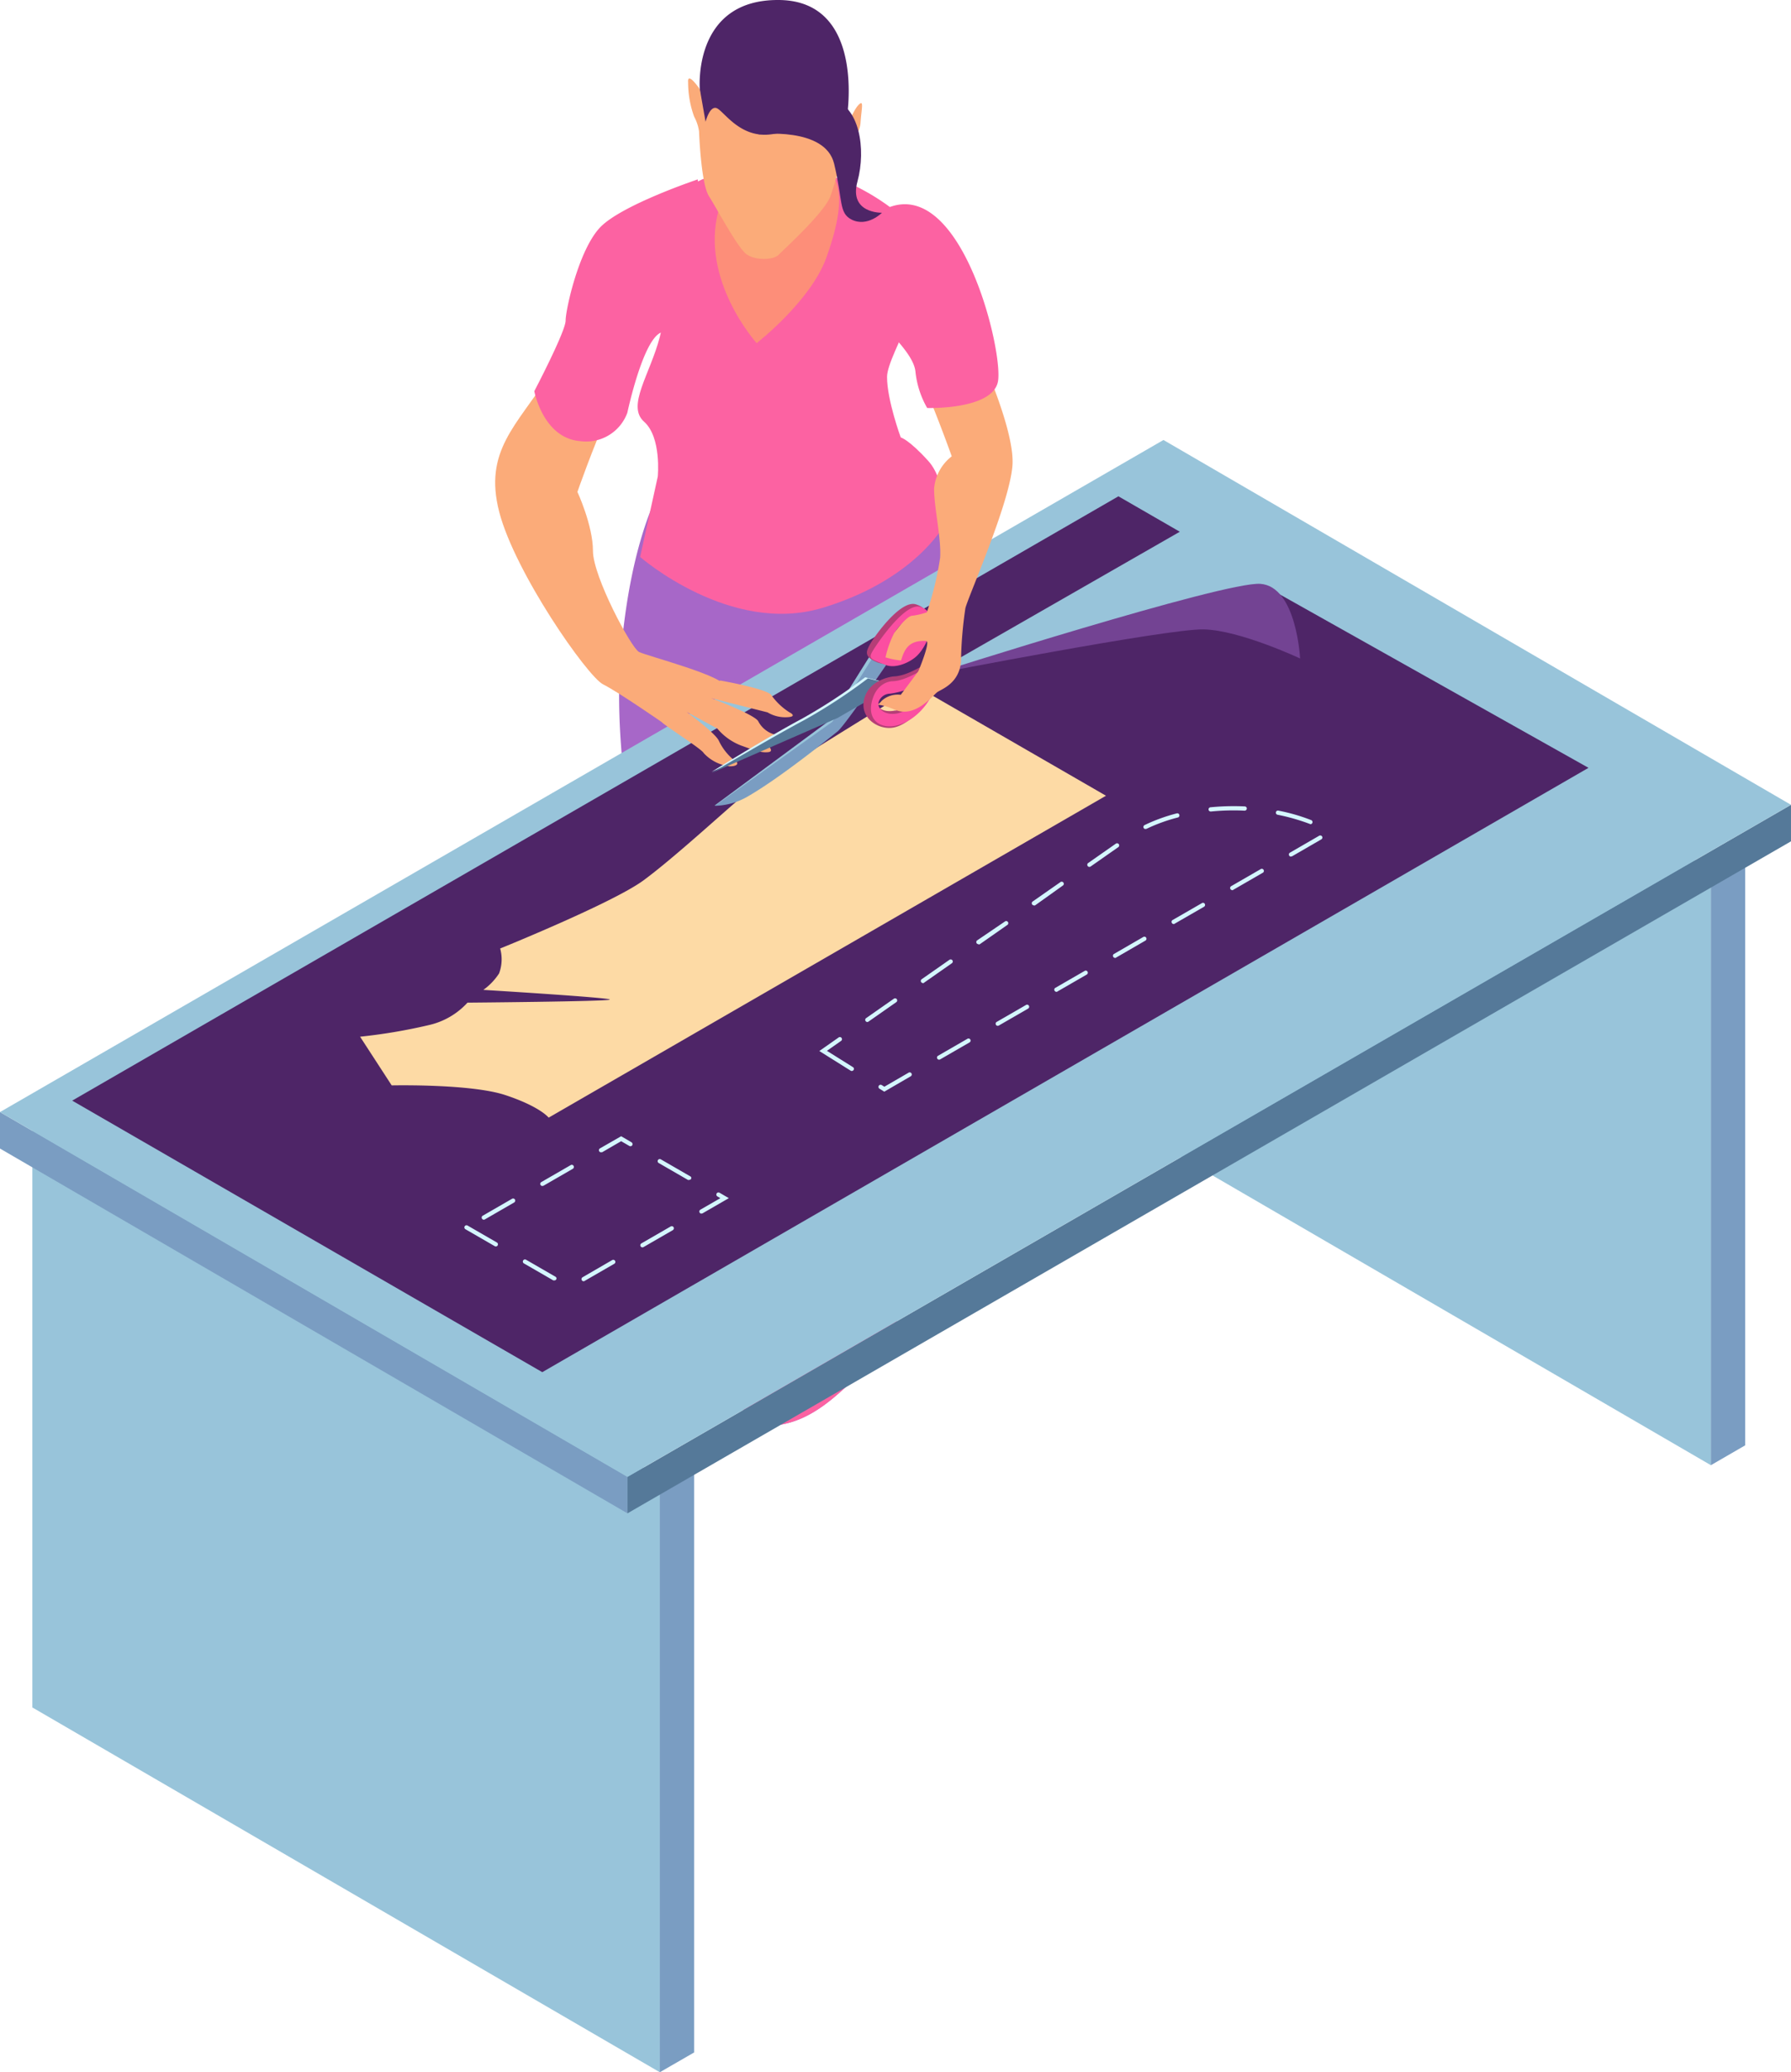 <svg xmlns="http://www.w3.org/2000/svg" width="227.555" height="263.177" viewBox="0 0 227.555 263.177">
  <g id="sewing-01" transform="translate(-4.75 -4.679)">
    <path id="Trazado_108758" data-name="Trazado 108758" d="M117.774,164.273c-.5,4.24,1.536,4.732,1.244,7.475s-6.722.246-10.954,3.733a19.274,19.274,0,0,1-14.7,4.233c-4.724-.768,4.986-8.45,4.986-8.45l11.953-7.221s-.254-4.479-.768-11.2-6.968-29.138-5.723-45.815,5.723-22.908,5.723-22.908l15.687,13.443s-.246,2.988-3.234,20.664-1.244,6.722.768,12.7S118.274,160.079,117.774,164.273Z" transform="translate(-20.242 -18.415)" fill="#a767c8"/>
    <path id="Trazado_108759" data-name="Trazado 108759" d="M146.044,184.217a16.016,16.016,0,0,0,1,3.234c.768,1.744-2,6.975-4.986,9.71s-6.222,6.23-10.954,6.729-4.479-2.742-3.48-3.741,10.7-12.944,10.7-12.944a53.367,53.367,0,0,0,1-21.663c-1.99-11.454-3.987-13.2-6.975-19.42s-7.467-46.314-7.467-46.314L149.032,83.13s4.486,3.979,4.978,15.433-6.967,26.887-9.218,36.6,1.252,13.159,3.995,19.166S146.044,184.217,146.044,184.217Z" transform="translate(-27.847 -18.185)" fill="#a767c8"/>
    <path id="Trazado_108760" data-name="Trazado 108760" d="M113.261,40.092s1,9.088-.246,13.827-4.233,8.719-1.99,10.709,1.744,6.975,1.744,6.975l-2.243,10.209s11.454,9.987,23.153,6.468S149.12,77.826,149.12,77.826s.5-5.477-1.99-8.22-3.488-2.973-3.488-2.973S141.9,61.9,141.9,58.952s6.722-12.7,4.732-16.9-11.707-10.463-19.2-9.71c-2.2.215-4.11.361-5.761.645C117.732,33.6,115.2,35,113.261,40.092Z" transform="translate(-24.447 -6.398)" fill="#fc62a2"/>
    <path id="Trazado_108761" data-name="Trazado 108761" d="M128.291,53.707s6.852-5.331,8.842-10.832c3.733-10.332.23-11.423-2.243-12.829C124.527,24.2,124.3,33.665,123.436,36.9,121.07,45.71,128.291,53.707,128.291,53.707Z" transform="translate(-27.402 -5.448)" fill="#fd8e79"/>
    <path id="Trazado_108762" data-name="Trazado 108762" d="M117.472,206.717c-.292,3.15-7.682.284-12.575,4.287A22.225,22.225,0,0,1,88,215.866c-5.462-.86,5.715-9.718,5.715-9.718l13.728-8.289s.768,3.572,4.21,2.5,4.363-2.212,4.363-2.212C115.467,203.007,117.756,203.575,117.472,206.717Z" transform="translate(-18.948 -44.78)" fill="#fc62a2"/>
    <path id="Trazado_108763" data-name="Trazado 108763" d="M90.576,216.3a18.951,18.951,0,0,1-3.073-.238c-1.606-.254-2.151-1.091-2.3-1.759-.768-2.888,5.016-7.859,7.536-9.864l15.126-9.142.315,1.467A2.889,2.889,0,0,0,109.3,198.4a2.143,2.143,0,0,0,1.721.061c2.973-.93,3.841-1.9,3.841-1.9l2.259-2.489-.376,3.319a8.227,8.227,0,0,0,.7,4.8,7.09,7.09,0,0,1,.768,3.749c-.223,2.42-2.789,2.6-5.278,2.773s-5.423.384-7.682,2.243A23.637,23.637,0,0,1,90.576,216.3Zm-3.242-2.55a1.252,1.252,0,0,0,.584.184,21.337,21.337,0,0,0,16.017-4.609c2.789-2.3,6.322-2.543,8.9-2.727,1.951-.138,3.234-.269,3.28-.83a5,5,0,0,0-.568-2.719,9.987,9.987,0,0,1-.937-3.664,17.477,17.477,0,0,1-2.888,1.152,4.164,4.164,0,0,1-3.457-.261,4.394,4.394,0,0,1-1.606-1.69l-12.637,7.636C90.315,209.121,87.012,212.832,87.335,213.746Z" transform="translate(-18.632 -43.904)" fill="#b53e77"/>
    <path id="Trazado_108764" data-name="Trazado 108764" d="M142.705,227.657c-2.988,2.742-6.222,6.23-10.954,6.729s-4.479-2.742-3.48-3.741,10.7-12.944,10.7-12.944,1.744,1.744,4.548.061,3.173-3.073,3.173-3.073a16.018,16.018,0,0,0,1,3.234C148.436,219.691,145.694,224.915,142.705,227.657Z" transform="translate(-28.495 -48.682)" fill="#fc62a2"/>
    <path id="Trazado_108765" data-name="Trazado 108765" d="M183.95,88.16v75.621l79.716,46.33V134.49Z" transform="translate(-41.54 -19.351)" fill="#98c4da"/>
    <path id="Trazado_108766" data-name="Trazado 108766" d="M287.72,147.712v75.621l4.356-2.52V145.2Z" transform="translate(-65.594 -32.574)" fill="#7a9dc2"/>
    <g id="Grupo_124637" data-name="Grupo 124637" transform="translate(4.75 60.558)">
      <path id="Trazado_108767" data-name="Trazado 108767" d="M10.1,188.53v75.613l79.723,46.33V234.86Z" transform="translate(-5.99 -103.176)" fill="#98c4da"/>
      <path id="Trazado_108768" data-name="Trazado 108768" d="M113.88,248.08v75.613l4.356-2.512V245.56Z" transform="translate(-30.047 -116.396)" fill="#7a9dc2"/>
      <path id="Trazado_108769" data-name="Trazado 108769" d="M4.75,188.53v4.632l79.723,46.33V234.86Z" transform="translate(-4.75 -103.176)" fill="#7a9dc2"/>
      <path id="Trazado_108770" data-name="Trazado 108770" d="M108.53,223.084v4.632L256.361,142.37v-4.64Z" transform="translate(-28.807 -91.4)" fill="#557999"/>
      <path id="Trazado_108771" data-name="Trazado 108771" d="M4.75,162.774,84.473,209.1,232.3,123.75,152.574,77.42Z" transform="translate(-4.75 -77.42)" fill="#98c4da"/>
    </g>
    <path id="Trazado_108772" data-name="Trazado 108772" d="M209.345,121.214,76.417,197.965,16.69,163.48,149.618,86.73l7.8,4.5-32.111,18.406,42.98-11.477Z" transform="translate(-2.768 -19.02)" fill="#4e2567"/>
    <path id="Trazado_108773" data-name="Trazado 108773" d="M82.1,151.439a5.128,5.128,0,0,1-.138,3.165,7.8,7.8,0,0,1-2,2.09s16.462,1,16.063,1.237-18.076.384-18.076.384a9.472,9.472,0,0,1-4.947,2.858,69.757,69.757,0,0,1-8.7,1.467l4.018,6.184s10.04-.23,14.457,1.237,5.485,2.858,5.485,2.858l70.812-40.883-24.091-13.9s-19.681,11.976-22.093,13.981-8.7,7.813-12.583,10.67S82.1,151.439,82.1,151.439Z" transform="translate(-13.802 -26.299)" fill="#fddaa5"/>
    <path id="Trazado_108774" data-name="Trazado 108774" d="M119.18,117.812l2.366-.622s5.977,1.052,6.476,1.867a8.2,8.2,0,0,0,2.3,2.174c.5.254.768.622-.561.622a4.371,4.371,0,0,1-2.235-.622l-7.16-1.805s5.477,2.059,5.977,2.927a3.342,3.342,0,0,0,2.051,1.682c.814.184.814.937-.184,1.122s-1.06-.123-1.06-.123,1.429,1.122.5,1.244-1.867-.254-3.426-.814a7.359,7.359,0,0,1-3.073-2.174l-3.918-2.12s3.672,2.681,4.11,3.672A7.06,7.06,0,0,0,123.4,127.4c.376.123.561.684-.684.684a5.331,5.331,0,0,1-3.3-1.682c-.184-.438-3.795-2.742-5.1-3.733s-.061-4.794-.061-4.794Z" transform="translate(-25.258 -26.081)" fill="#fbab79"/>
    <path id="Trazado_108775" data-name="Trazado 108775" d="M138.173,121.992c.983-.768,7.244-10.025,7.244-10.025l-1.536-1.367-6.345,10.14-14.6,10.8a9.072,9.072,0,0,0,3.718-1.244C130.945,127.861,137.513,122.5,138.173,121.992Z" transform="translate(-27.397 -24.553)" fill="#98c4da"/>
    <path id="Trazado_108776" data-name="Trazado 108776" d="M138.571,122.184c.976-.768,7.236-9.987,7.236-9.987l-1.536-1.367-6.345,10.117L123,131.625a8.673,8.673,0,0,0,4.064-1.129C131.343,128.061,137.911,122.7,138.571,122.184Z" transform="translate(-27.411 -24.606)" fill="#7a9dc2"/>
    <path id="Trazado_108777" data-name="Trazado 108777" d="M142.928,118.978c-.077-.077-4.8,2.689-4.8,2.689l-15.687,6.991s7.451-4.609,11.4-6.7a69.134,69.134,0,0,0,8.112-5.308l2.059.515Z" transform="translate(-27.281 -25.956)" fill="#d4f6ff"/>
    <path id="Trazado_108778" data-name="Trazado 108778" d="M143.273,119.165c-.069-.077-4.8,2.681-4.8,2.681l-16.032,7s7.8-4.609,11.753-6.706a69.135,69.135,0,0,0,8.112-5.308l2.059.522Z" transform="translate(-27.281 -25.997)" fill="#557999"/>
    <path id="Trazado_108779" data-name="Trazado 108779" d="M156.841,114.107c-.768-.522-3.119,1.759-5.47,1.828,0,0-3.019.292-3.7,2.8s1.89,4.118,3.841,3.664C154.66,121.689,158.831,115.436,156.841,114.107Zm-5.231,6.146c-1.536.361-2.527-.461-2.5-1.183a.9.9,0,0,1,.046-.269,1.536,1.536,0,0,1,1.406-1.022,9.779,9.779,0,0,0,3.933-1.421c.361-.192,1.037-.976,1.1-.269a3.188,3.188,0,0,1-.453,1.4,5.877,5.877,0,0,1-3.526,2.8Z" transform="translate(-33.106 -25.348)" fill="#b53e77"/>
    <path id="Trazado_108780" data-name="Trazado 108780" d="M157.027,114.854c-.269-.9-3.119,1.759-5.462,1.836,0,0-1.944-.046-2.62,2.466s1.1,3.618,3.073,3.165C155.137,121.614,157.865,117.643,157.027,114.854Zm-4.77,5.9c-1.536.353-2.535-.461-2.512-1.183a2.312,2.312,0,0,1,.046-.277,1.536,1.536,0,0,1,1.413-1.022,9.633,9.633,0,0,0,3.933-1.421c.353-.192,1.037-.968,1.1-.261a3.073,3.073,0,0,1-.461,1.4,5.861,5.861,0,0,1-3.518,2.765Z" transform="translate(-33.391 -25.496)" fill="#fb4ea1"/>
    <path id="Trazado_108781" data-name="Trazado 108781" d="M154.353,104.574c-1.921-.592-5.162,3.925-5.769,4.978s-.853,1.682.914,2.412a5.07,5.07,0,0,0,4.34-.615C155.375,109.99,157.8,105.657,154.353,104.574Zm-1.314,4.363c-1.068.822-2.051.814-2.182,0s.215-1.49,1.283-2.3,2.113-.707,2.251.138-.284,1.337-1.352,2.166Z" transform="translate(-33.237 -23.144)" fill="#b53e77"/>
    <path id="Trazado_108782" data-name="Trazado 108782" d="M155.034,104.988c-1.928-.538-5.377,4.54-6.015,5.592s-.161,1.052,1.613,1.782c1.268.522,3.073-.307,3.918-1.075C156.086,109.912,157.692,105.756,155.034,104.988Zm-1.536,4.97c-1.068.83-2.051.814-2.182,0a3.993,3.993,0,0,1,1.69-3.027c1.068-.83,2.043-.814,2.182,0s-.645,2.182-1.713,3.011Z" transform="translate(-33.38 -23.243)" fill="#fb4ea1"/>
    <path id="Trazado_108783" data-name="Trazado 108783" d="M205.7,110.678s-7.628-3.587-12.237-3.695-34.415,5.685-34.415,5.685,36.989-11.792,41.6-11.469S205.7,110.678,205.7,110.678Z" transform="translate(-35.768 -22.372)" fill="#734393"/>
    <path id="Trazado_108784" data-name="Trazado 108784" d="M111.539,50.337l.768-15.187S99.855,38.392,97.865,45.859s-.5,7.467-4.486,13.7-8.212,9.456-6.222,17.177,11.208,20.918,13.2,21.917,7.72,4.978,7.72,4.978,7.221-3.426,7.682-4.671-9.841-3.918-10.832-4.417-5.854-9.587-5.854-12.829-1.974-7.5-1.974-7.5,7.221-20.918,11.7-22.162S111.539,50.337,111.539,50.337Z" transform="translate(-18.985 -7.063)" fill="#fbab79"/>
    <path id="Trazado_108785" data-name="Trazado 108785" d="M161.743,56.242s-3.357-15.687-8.212-15.5S148.3,49.7,148.3,49.7s1.49,4.486,3.549,5.792,7.1,15.5,7.1,15.5a5.8,5.8,0,0,0-2.243,4.1c0,2.428.93,6.353.768,8.78A39.946,39.946,0,0,1,155.79,90.8a9.156,9.156,0,0,1-1.867.438c-.561,0-1.775,1.46-2.3,2.212a13.459,13.459,0,0,0-1.091,3.073,10.223,10.223,0,0,0,1.974.4c.407-1.321.93-2.627,3.2-2.474.592.046-1,3.841-1,3.841l-2.235,2.988a3.01,3.01,0,0,0-2.427.768c-.745.96-.937,0,1.675,1.122s4.863-1.867,5.416-2.243,2.8-1.122,2.988-3.918a51.138,51.138,0,0,1,.561-6.729c.369-1.5,5.608-13.259,5.977-18.114S161.743,56.242,161.743,56.242Z" transform="translate(-33.276 -8.359)" fill="#fbab79"/>
    <path id="Trazado_108786" data-name="Trazado 108786" d="M123.612,21l-2.243,1.114-.622-1.99-.254-4.11S119.5,4.557,130.58,4.68s8.588,14.941,8.588,14.941-1.613,4.233-1.99,4.356a37.711,37.711,0,0,1-9.833-.622C123.95,22.486,123.612,21,123.612,21Z" transform="translate(-26.825 0)" fill="#4e2567"/>
    <path id="Trazado_108787" data-name="Trazado 108787" d="M120.048,19.018s-1.613-2.366-1.49-.868a12.782,12.782,0,0,0,.768,4.356,5.577,5.577,0,0,1,.622,1.867s.23,6.606,1.252,8.22,3.611,6.468,4.732,7.344,3.488.768,4.11.123,5.854-5.377,6.6-7.467,1.46-5.108,1.46-5.108,2.243-2.366,2.366-4.233.5-3.111-.369-2.113-2.766,6-2.766,6-.123-4.233-1.867-4.609c-1.9-.407-2.735,1.867-6.6,2.243s-5.854-3.111-6.722-3.365-1.367,1.744-1.367,1.744Z" transform="translate(-26.38 -3.008)" fill="#fbab79"/>
    <path id="Trazado_108788" data-name="Trazado 108788" d="M146.936,45.017a6.468,6.468,0,0,0,.5,5.854c1.867,2.865,6.222,6.222,6.476,8.842a11.653,11.653,0,0,0,1.49,4.609s8.1.254,8.965-3.234-4.609-26.641-14.311-22.04C145.1,41.376,146.936,45.017,146.936,45.017Z" transform="translate(-32.849 -7.827)" fill="#fc62a2"/>
    <path id="Trazado_108789" data-name="Trazado 108789" d="M114.652,40.939l-.768-6.6s-9.687,3.242-12.406,6.1S97.1,50.9,97.1,52.27s-3.979,8.965-3.979,8.965,1.114,5.977,5.846,6.345a5.569,5.569,0,0,0,5.977-3.611s2-9.456,4.356-10.209,4.855-1.736,4.855-1.736Z" transform="translate(-20.485 -6.876)" fill="#fc62a2"/>
    <path id="Trazado_108790" data-name="Trazado 108790" d="M96.7,210.944a.276.276,0,0,1-.23-.138.269.269,0,0,1,.1-.369l3.764-2.182a.27.27,0,1,1,.269.469l-3.726,2.151a.315.315,0,0,1-.177.069Zm-3.718-.115a.314.314,0,0,1-.138,0l-3.726-2.151a.27.27,0,0,1,.269-.469l3.726,2.151a.246.246,0,0,1-.131.469Zm11.193-4.187a.272.272,0,0,1-.131-.507l3.726-2.151a.277.277,0,0,1,.369.1.284.284,0,0,1-.1.369l-3.726,2.151A.284.284,0,0,1,104.174,206.642Zm-18.621-.115a.314.314,0,0,1-.138-.038l-3.726-2.151a.27.27,0,0,1,.269-.469l3.726,2.151a.269.269,0,0,1,.1.369.277.277,0,0,1-.254.138Zm-1.536-3.4a.277.277,0,0,1-.23-.138.269.269,0,0,1,.1-.369l3.726-2.151a.277.277,0,0,1,.369.1.284.284,0,0,1-.1.369l-3.726,2.151a.315.315,0,0,1-.2.038Zm27.655-.768a.277.277,0,0,1-.23-.138.269.269,0,0,1,.1-.369l2.535-1.46-.376-.223a.27.27,0,1,1,.269-.469l1.183.691-3.342,1.928a.315.315,0,0,1-.207.015Zm-20.2-3.511a.269.269,0,0,1-.131-.507l3.726-2.151a.261.261,0,0,1,.361.1.269.269,0,0,1-.092.369l-3.726,2.151a.315.315,0,0,1-.207.015Zm18.629-.768a.262.262,0,0,1-.131,0l-3.726-2.151a.27.27,0,1,1,.269-.469l3.726,2.151a.236.236,0,1,1-.207.423Zm-11.177-3.511a.269.269,0,0,1-.131-.507l2.681-1.536,1.314.768a.284.284,0,0,1,.1.369.277.277,0,0,1-.369.1l-1.045-.607-2.412,1.4a.315.315,0,0,1-.207-.031Z" transform="translate(-17.803 -43.545)" fill="#d4f6ff"/>
    <path id="Trazado_108791" data-name="Trazado 108791" d="M148.51,174.22l-.615-.384a.271.271,0,0,1,.284-.461l.346.215,3.073-1.782a.267.267,0,1,1,.269.461Zm-4.118-2.627a.315.315,0,0,1-.146-.038l-3.987-2.5,2.435-1.705a.269.269,0,1,1,.307.438l-1.775,1.244,3.3,2.066a.254.254,0,0,1,.085.369.269.269,0,0,1-.215.123Zm11.085-1.437a.254.254,0,0,1-.23-.138.261.261,0,0,1,.1-.361l3.726-2.151a.267.267,0,1,1,.269.461l-3.726,2.151a.315.315,0,0,1-.131.038Zm7.451-4.3a.253.253,0,0,1-.23-.138.261.261,0,0,1,.1-.361l3.726-2.151a.261.261,0,0,1,.361.092.269.269,0,0,1-.092.369l-3.726,2.151a.315.315,0,0,1-.131.038Zm-16.555-.484a.284.284,0,0,1-.223-.108.269.269,0,0,1,.054-.384l3.526-2.466a.277.277,0,0,1,.376.061.269.269,0,0,1-.069.376l-3.526,2.466a.277.277,0,0,1-.131.054Zm24.006-3.841a.253.253,0,0,1-.23-.138.261.261,0,0,1,.1-.361l3.726-2.151a.261.261,0,0,1,.361.092.269.269,0,0,1-.092.369l-3.726,2.151a.315.315,0,0,1-.131.061Zm-16.954-1.106a.292.292,0,0,1-.223-.115.269.269,0,0,1,.069-.376l3.526-2.466a.277.277,0,0,1,.376.069.269.269,0,0,1-.069.369l-3.526,2.466a.238.238,0,0,1-.146.077Zm24.406-3.2a.254.254,0,0,1-.23-.138.261.261,0,0,1,.1-.361l3.718-2.151a.267.267,0,1,1,.269.461l-3.718,2.151a.315.315,0,0,1-.131.061Zm-17.354-1.736a.292.292,0,0,1-.223-.115.269.269,0,0,1,.069-.376l3.549-2.412a.269.269,0,0,1,.307.438l-3.526,2.466a.238.238,0,0,1-.169.023Zm24.8-2.566a.254.254,0,0,1-.23-.138.261.261,0,0,1,.092-.361l3.733-2.151a.253.253,0,0,1,.361.092.269.269,0,0,1-.092.369l-3.733,2.151a.262.262,0,0,1-.123.061Zm-17.753-2.366a.269.269,0,0,1-.154-.492L170.9,147.6a.269.269,0,0,1,.376.069.261.261,0,0,1-.069.369l-3.488,2.489a.246.246,0,0,1-.177.054Zm25.2-1.936a.269.269,0,0,1-.138-.5l3.726-2.151a.269.269,0,1,1,.269.461l-3.726,2.151a.261.261,0,0,1-.123.061Zm-18.152-2.95a.246.246,0,0,1-.215-.115.269.269,0,0,1,.062-.376l3.526-2.466a.271.271,0,0,1,.307.446l-3.526,2.466a.276.276,0,0,1-.154.046Zm25.612-1.306a.254.254,0,0,1-.23-.138.261.261,0,0,1,.1-.361l3.718-2.151a.277.277,0,0,1,.369.092.269.269,0,0,1-.1.369l-3.718,2.151a.315.315,0,0,1-.138.015Zm-18.475-3.5a.277.277,0,0,1-.246-.146.269.269,0,0,1,.131-.361,22.063,22.063,0,0,1,4.087-1.483.261.261,0,0,1,.323.192.269.269,0,0,1-.192.33,21.387,21.387,0,0,0-3.987,1.444.307.307,0,0,1-.115,0Zm20.956-.615a25.781,25.781,0,0,0-4.179-1.2.269.269,0,0,1-.215-.315.261.261,0,0,1,.323-.207,23.734,23.734,0,0,1,4.171,1.206.269.269,0,0,1-.1.515Zm-12.683-1.613a.269.269,0,1,1,0-.538,30.343,30.343,0,0,1,4.34-.108.269.269,0,0,1,.253.277.277.277,0,0,1-.284.261,29.188,29.188,0,0,0-4.256.108Z" transform="translate(-31.412 -30.897)" fill="#d4f6ff"/>
    <path id="Trazado_108792" data-name="Trazado 108792" d="M130.23,25.474s8.45-1,9.587,3.733.568,6.261,2.235,7.1c2,.991,3.841-.876,3.841-.876s-4.233.123-3.111-3.979.269-9.679-3.365-10.463C133.126,19.62,130.23,25.474,130.23,25.474Z" transform="translate(-29.087 -3.732)" fill="#4e2567"/>
  </g>
</svg>
